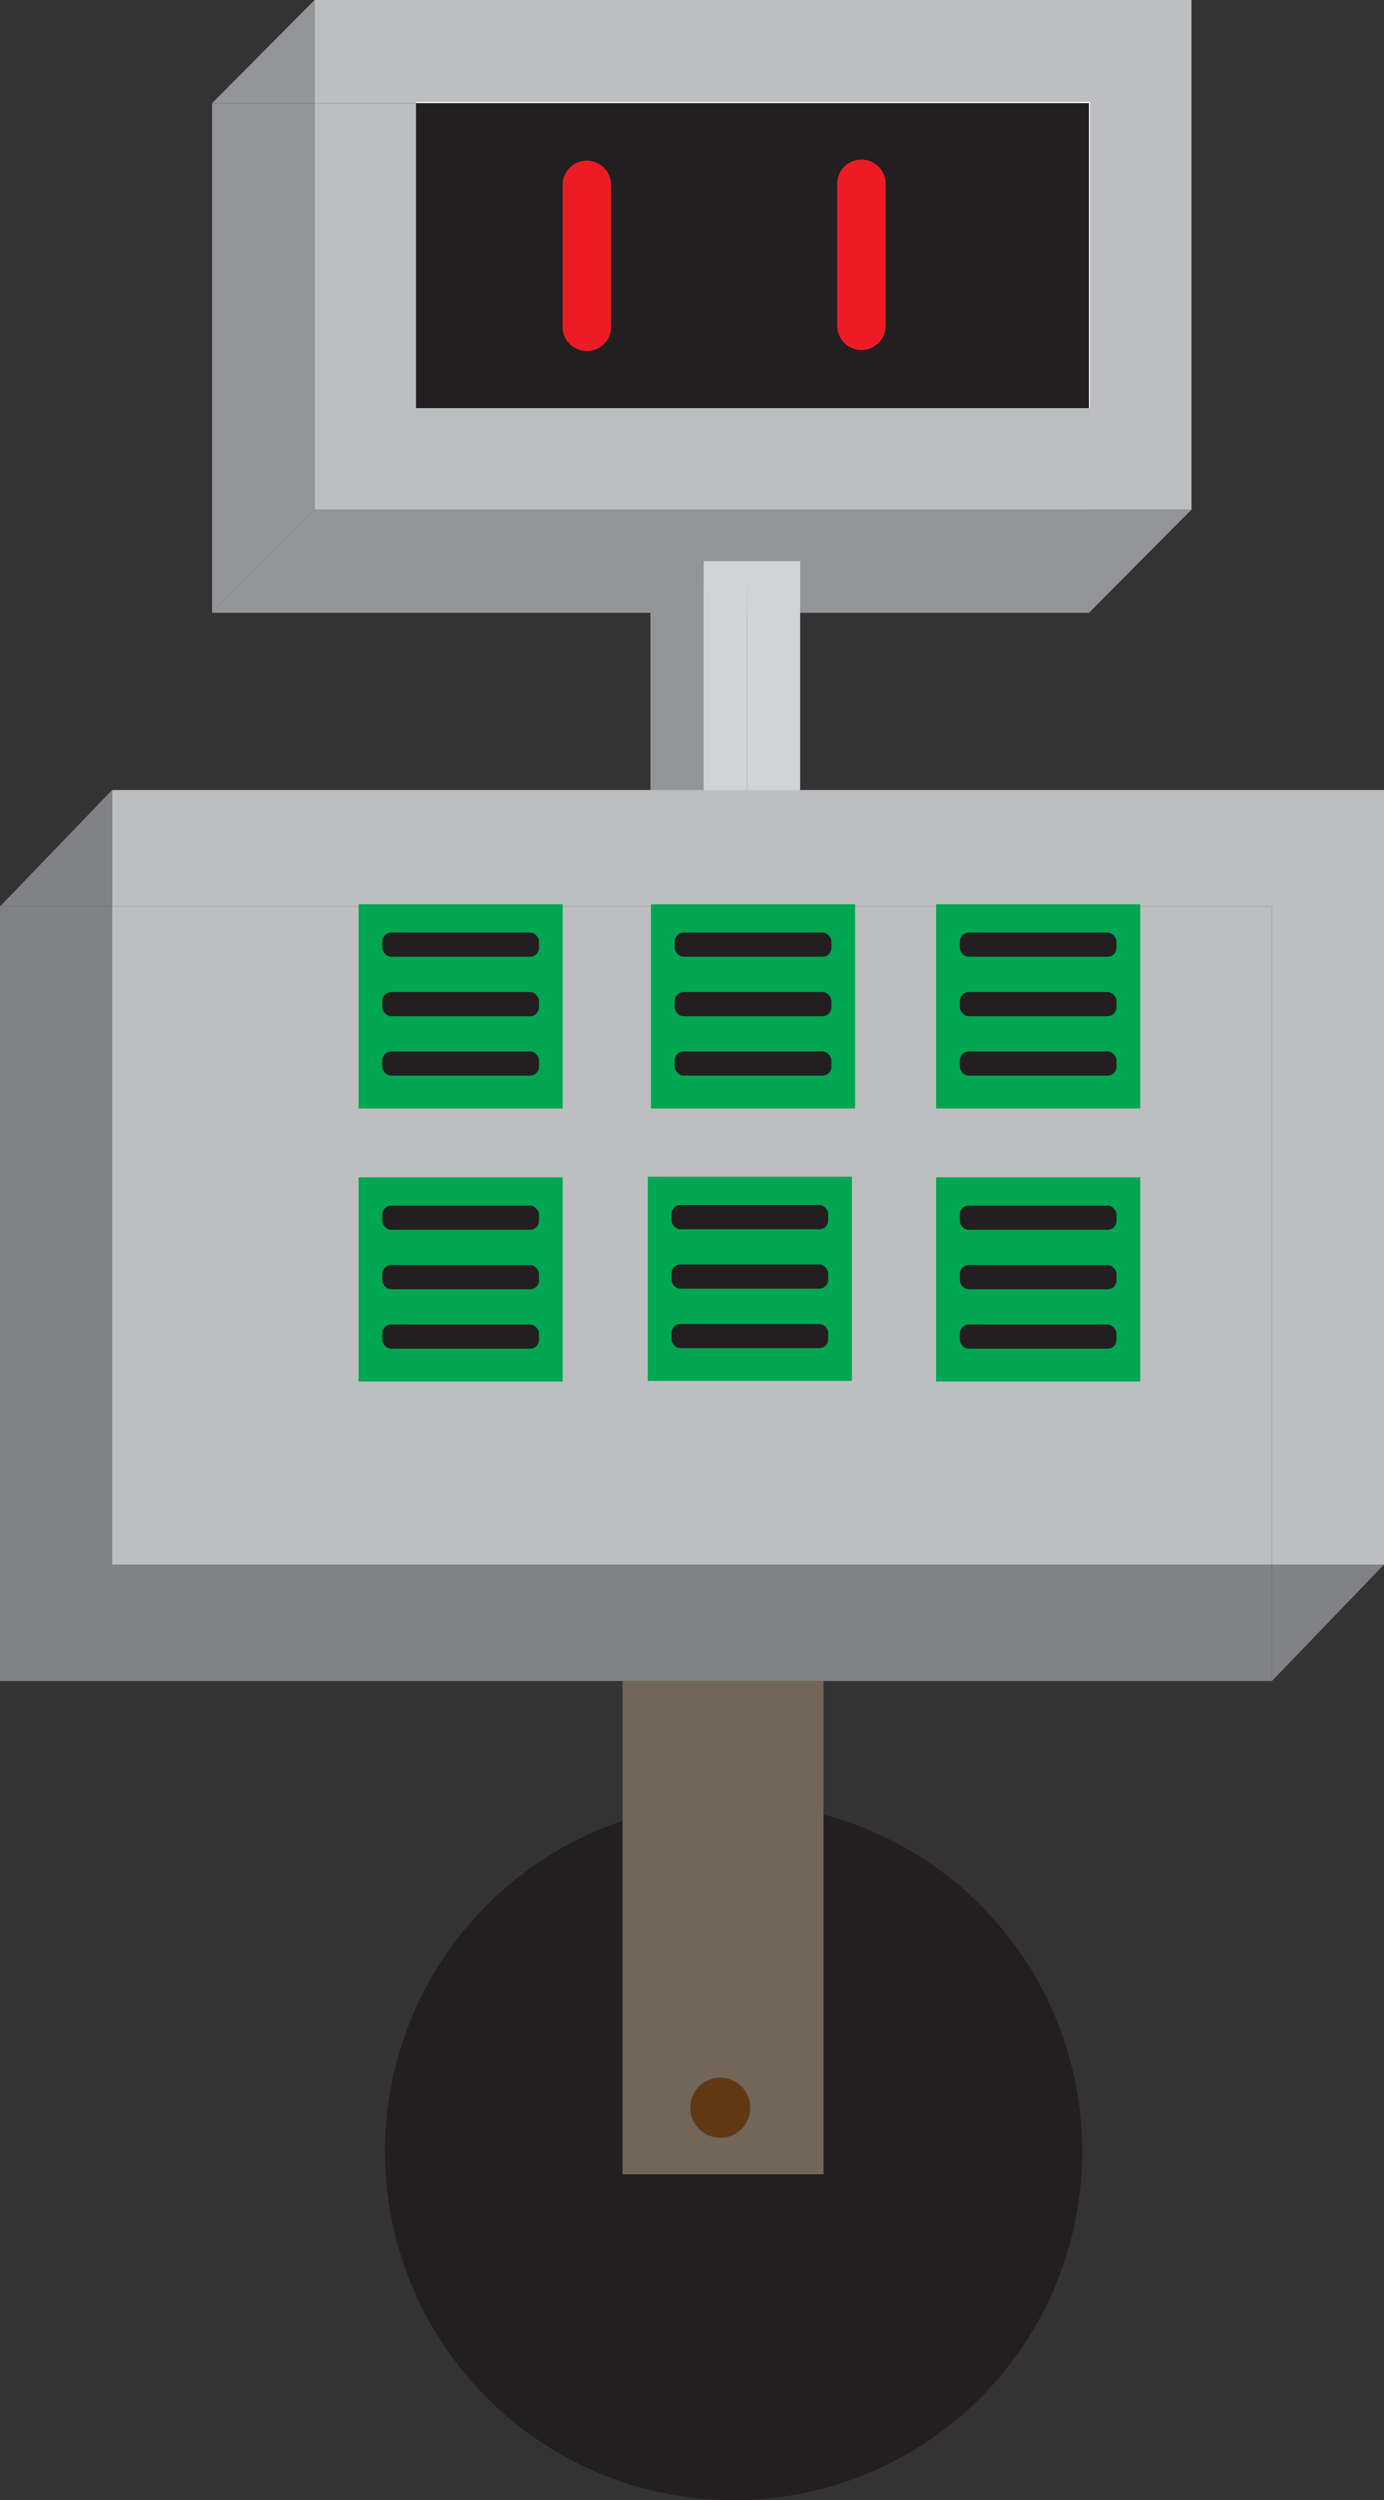 <svg id="Layer_1" data-name="Layer 1" xmlns="http://www.w3.org/2000/svg" viewBox="0 0 294.03 530.95"><rect x="0" y="0" width="294.03" height="530.95" fill="#333333" stroke="none"/><defs><style>.cls-1{fill:#bcbec0;}.cls-2{fill:#939598;}.cls-3{fill:#fff;}.cls-4{fill:#231f20;}.cls-5{fill:#ed1c24;}.cls-6{fill:#d1d3d4;}.cls-7{fill:#726658;}.cls-8{fill:#603913;}.cls-9{fill:none;}.cls-10{fill:#808285;}.cls-11{fill:#00a651;}</style></defs><title>robob</title><polygon class="cls-1" points="253.13 0 253.13 108.22 231.34 108.22 231.34 86.65 231.56 86.65 231.56 21.58 88.41 21.58 88.41 21.92 66.83 21.92 66.83 0 253.13 0"/><polygon class="cls-2" points="253.13 108.22 231.34 130.14 231.34 108.22 253.13 108.22"/><polygon class="cls-3" points="231.56 21.58 231.56 86.65 231.34 86.65 231.34 21.92 88.41 21.92 88.41 21.58 231.56 21.58"/><polygon class="cls-2" points="231.34 108.22 231.34 130.14 45.05 130.14 66.83 108.22 231.34 108.22"/><polygon class="cls-1" points="231.34 86.65 231.34 108.22 66.83 108.22 66.83 21.92 88.41 21.92 88.41 86.65 231.34 86.65"/><path class="cls-4" d="M368.86,78.52v64.73H225.92V78.52Zm-43.19,47.26V95.64a5.14,5.14,0,0,0-10.28,0v30.14a5.14,5.14,0,0,0,10.28,0Zm-58.34,0V95.64a5.14,5.14,0,0,0-10.27,0v30.14a5.14,5.14,0,1,0,10.27,0Z" transform="translate(-137.52 -56.6)"/><path class="cls-5" d="M325.67,95.64v30.14a5.14,5.14,0,0,1-10.28,0V95.64a5.14,5.14,0,0,1,10.28,0Z" transform="translate(-137.52 -56.6)"/><path class="cls-5" d="M267.33,95.64v30.14a5.14,5.14,0,1,1-10.27,0V95.64a5.14,5.14,0,0,1,10.27,0Z" transform="translate(-137.52 -56.6)"/><polygon class="cls-2" points="66.83 21.92 66.83 108.22 45.05 130.14 45.05 21.92 66.83 21.92"/><polygon class="cls-2" points="66.83 0 66.83 21.92 45.05 21.92 66.83 0"/><polygon class="cls-6" points="169.99 119.18 169.99 178.41 158.69 178.41 158.69 124.67 149.49 124.67 149.49 119.18 169.99 119.18"/><polygon class="cls-2" points="169.99 178.41 158.69 183.9 158.69 178.41 169.99 178.41"/><polygon class="cls-2" points="158.69 178.41 158.69 183.9 138.19 183.9 138.19 124.67 149.49 124.67 149.49 178.41 158.69 178.41"/><rect class="cls-6" x="149.48" y="124.67" width="9.21" height="53.74"/><circle class="cls-4" cx="155.86" cy="456.88" r="74.07"/><rect class="cls-7" x="132.27" y="340.23" width="42.68" height="121.5"/><circle class="cls-8" cx="153.02" cy="447.6" r="6.38"/><line class="cls-9" x1="45.05" y1="200.83" x2="66.83" y2="179.4"/><polygon class="cls-1" points="294.03 167.77 294.03 332.25 270.22 332.25 270.22 192.5 23.81 192.5 23.81 167.77 294.03 167.77"/><polygon class="cls-10" points="294.03 332.25 270.22 356.98 270.22 332.25 294.03 332.25"/><polygon class="cls-10" points="270.22 332.25 270.22 356.98 0 356.98 0 192.5 23.81 192.5 23.81 332.25 270.22 332.25"/><rect class="cls-1" x="23.81" y="192.5" width="246.41" height="139.75"/><polygon class="cls-10" points="23.81 167.77 23.81 192.5 0 192.5 23.81 167.77"/><rect class="cls-11" x="76.18" y="192.03" width="43.36" height="43.36"/><rect class="cls-4" x="81.22" y="198.04" width="33.29" height="5.13" rx="1.89" ry="1.89"/><rect class="cls-4" x="81.22" y="210.67" width="33.29" height="5.13" rx="1.89" ry="1.89"/><rect class="cls-4" x="81.22" y="223.29" width="33.29" height="5.13" rx="1.89" ry="1.89"/><rect class="cls-11" x="138.3" y="192.03" width="43.36" height="43.36"/><rect class="cls-4" x="143.34" y="198.04" width="33.29" height="5.13" rx="1.89" ry="1.89"/><rect class="cls-4" x="143.34" y="210.67" width="33.29" height="5.13" rx="1.89" ry="1.89"/><rect class="cls-4" x="143.34" y="223.29" width="33.29" height="5.13" rx="1.89" ry="1.89"/><rect class="cls-11" x="198.88" y="192.03" width="43.36" height="43.36"/><rect class="cls-4" x="203.91" y="198.04" width="33.29" height="5.13" rx="1.89" ry="1.89"/><rect class="cls-4" x="203.91" y="210.67" width="33.29" height="5.13" rx="1.89" ry="1.89"/><rect class="cls-4" x="203.91" y="223.29" width="33.29" height="5.13" rx="1.89" ry="1.89"/><rect class="cls-11" x="198.88" y="250.02" width="43.36" height="43.36"/><rect class="cls-4" x="203.91" y="256.03" width="33.29" height="5.13" rx="1.89" ry="1.89"/><rect class="cls-4" x="203.91" y="268.66" width="33.29" height="5.13" rx="1.89" ry="1.89"/><rect class="cls-4" x="203.91" y="281.28" width="33.29" height="5.13" rx="1.89" ry="1.89"/><rect class="cls-11" x="137.63" y="249.89" width="43.36" height="43.36"/><rect class="cls-4" x="142.66" y="255.91" width="33.29" height="5.13" rx="1.89" ry="1.89"/><rect class="cls-4" x="142.66" y="268.53" width="33.29" height="5.13" rx="1.89" ry="1.89"/><rect class="cls-4" x="142.66" y="281.16" width="33.29" height="5.13" rx="1.89" ry="1.89"/><rect class="cls-11" x="76.18" y="250.02" width="43.36" height="43.36"/><rect class="cls-4" x="81.22" y="256.03" width="33.29" height="5.13" rx="1.89" ry="1.89"/><rect class="cls-4" x="81.22" y="268.66" width="33.29" height="5.13" rx="1.89" ry="1.89"/><rect class="cls-4" x="81.22" y="281.28" width="33.29" height="5.13" rx="1.89" ry="1.89"/></svg>